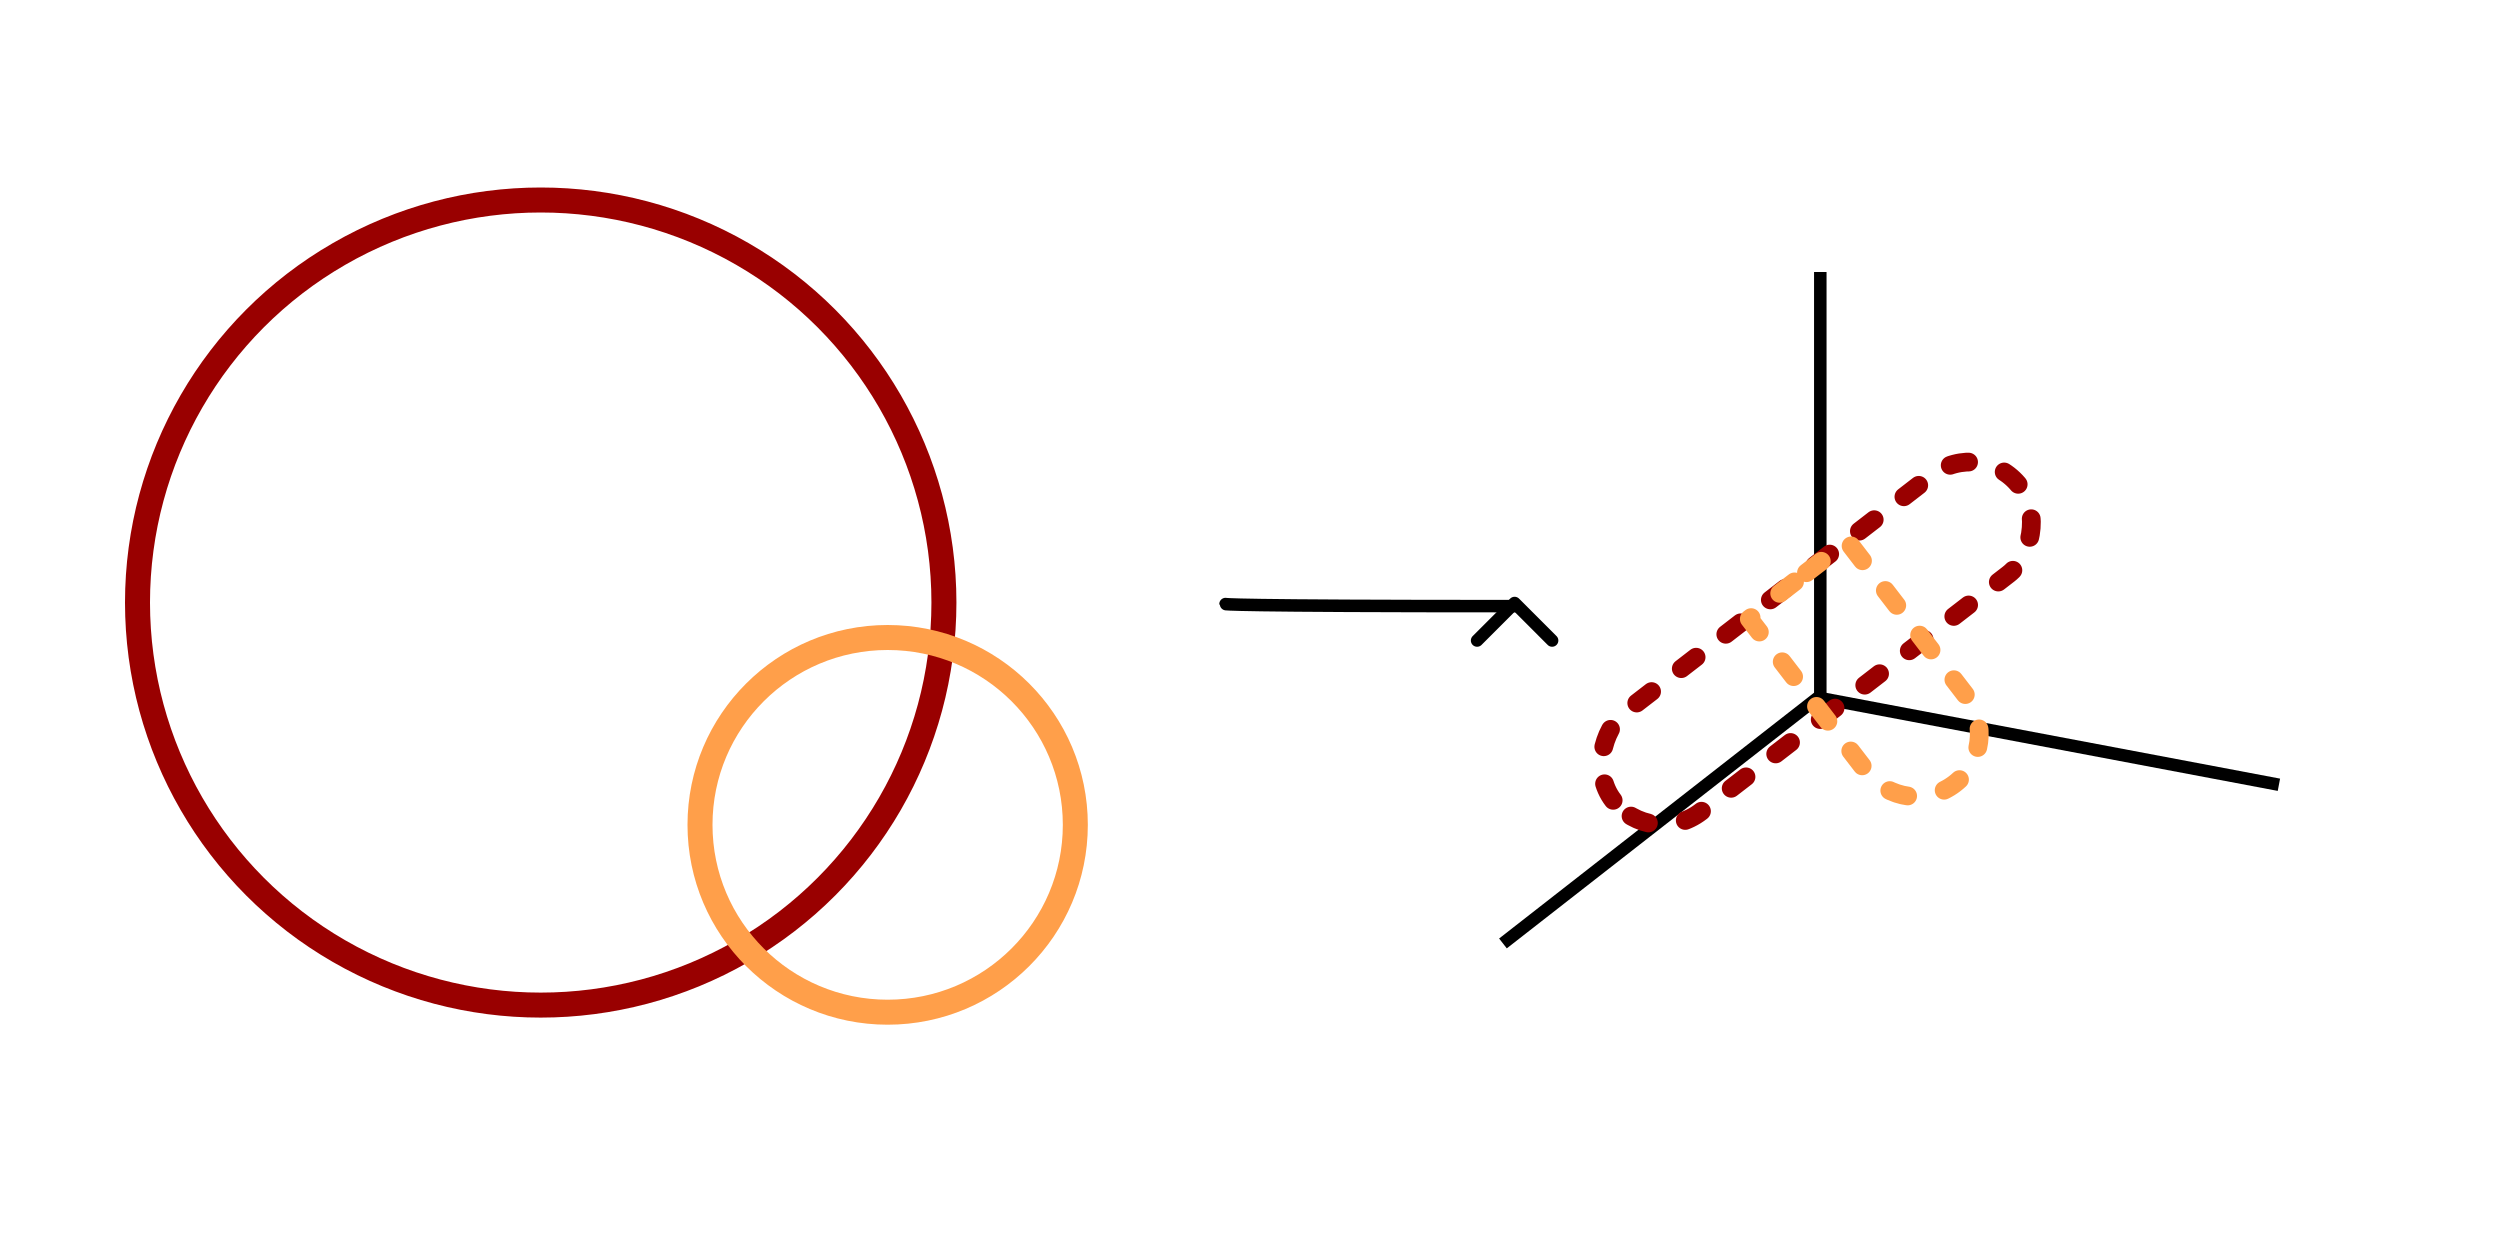 <?xml version="1.0" encoding="UTF-8" standalone="no"?>
<!-- Created with Inkscape (http://www.inkscape.org/) -->

<svg
   width="200mm"
   height="100mm"
   viewBox="0 0 200 100"
   version="1.1"
   id="svg1"
   xml:space="preserve"
   inkscape:version="1.3.2 (091e20e, 2023-11-25)"
   sodipodi:docname="HypothesesSchematic_MaleVSFood_StateSpace.svg"
   inkscape:export-filename="HypothesesSchematic_MaleVSFood_StateSpaceInteraction.png"
   inkscape:export-xdpi="96"
   inkscape:export-ydpi="96"
   xmlns:inkscape="http://www.inkscape.org/namespaces/inkscape"
   xmlns:sodipodi="http://sodipodi.sourceforge.net/DTD/sodipodi-0.dtd"
   xmlns="http://www.w3.org/2000/svg"
   xmlns:svg="http://www.w3.org/2000/svg"><sodipodi:namedview
     id="namedview1"
     pagecolor="#ffffff"
     bordercolor="#000000"
     borderopacity="0.25"
     inkscape:showpageshadow="2"
     inkscape:pageopacity="0.0"
     inkscape:pagecheckerboard="0"
     inkscape:deskcolor="#d1d1d1"
     inkscape:document-units="mm"
     inkscape:zoom="0.88996684"
     inkscape:cx="606.20236"
     inkscape:cy="297.7639"
     inkscape:window-width="1680"
     inkscape:window-height="997"
     inkscape:window-x="0"
     inkscape:window-y="25"
     inkscape:window-maximized="1"
     inkscape:current-layer="layer1" /><defs
     id="defs1"><inkscape:perspective
       sodipodi:type="inkscape:persp3d"
       inkscape:vp_x="5.1809452 : -17.759725 : 1"
       inkscape:vp_y="0 : 999.99997 : 0"
       inkscape:vp_z="215.18095 : -17.759725 : 1"
       inkscape:persp3d-origin="110.18096 : -67.259724 : 1"
       id="perspective141" /><inkscape:perspective
       sodipodi:type="inkscape:persp3d"
       inkscape:vp_x="2.0723781 : 47.520183 : 1"
       inkscape:vp_y="0 : 999.99997 : 0"
       inkscape:vp_z="212.07238 : 47.520183 : 1"
       inkscape:persp3d-origin="107.07239 : -1.9798175 : 1"
       id="perspective140" /><inkscape:perspective
       sodipodi:type="inkscape:persp3d"
       inkscape:vp_x="-1.3815855 : -22.595275 : 1"
       inkscape:vp_y="0 : 999.99997 : 0"
       inkscape:vp_z="208.61841 : -22.595275 : 1"
       inkscape:persp3d-origin="103.61842 : -72.095273 : 1"
       id="perspective139" /><inkscape:perspective
       sodipodi:type="inkscape:persp3d"
       inkscape:vp_x="52.845641 : -17.068935 : 1"
       inkscape:vp_y="0 : 999.99997 : 0"
       inkscape:vp_z="262.84564 : -17.068935 : 1"
       inkscape:persp3d-origin="157.84564 : -66.568933 : 1"
       id="perspective138" /><inkscape:perspective
       sodipodi:type="inkscape:persp3d"
       inkscape:vp_x="20.855431 : -98.901897 : 1"
       inkscape:vp_y="0 : 733.54601 : 0"
       inkscape:vp_z="225.52975 : -73.920843 : 1"
       inkscape:persp3d-origin="103.57071 : -99.88767 : 1"
       id="perspective7" /><inkscape:perspective
       sodipodi:type="inkscape:persp3d"
       inkscape:vp_x="39.97865 : -99.266483 : 1"
       inkscape:vp_y="0 : 747.30564 : 0"
       inkscape:vp_z="244.65299 : -73.816833 : 1"
       inkscape:persp3d-origin="122.69396 : -100.27073 : 1"
       id="perspective7-7" /><inkscape:perspective
       sodipodi:type="inkscape:persp3d"
       inkscape:vp_x="54.201333 : 293.09249 : 1"
       inkscape:vp_y="0 : 194.08405 : 0"
       inkscape:vp_z="108.35476 : 299.70207 : 1"
       inkscape:persp3d-origin="76.086414 : 292.83166 : 1"
       id="perspective7-3" /><inkscape:perspective
       sodipodi:type="inkscape:persp3d"
       inkscape:vp_x="20.855431 : 925.79832 : 1"
       inkscape:vp_y="0 : 733.54601 : 0"
       inkscape:vp_z="225.52975 : 950.77942 : 1"
       inkscape:persp3d-origin="103.57071 : 924.81252 : 1"
       id="perspective1" /><marker
       style="overflow:visible"
       id="ArrowWide-0"
       refX="0"
       refY="0"
       orient="auto-start-reverse"
       inkscape:stockid="Wide arrow"
       markerWidth="1"
       markerHeight="1"
       viewBox="0 0 1 1"
       inkscape:isstock="true"
       inkscape:collect="always"
       preserveAspectRatio="xMidYMid"><path
         style="fill:none;stroke:context-stroke;stroke-width:1;stroke-linecap:butt"
         d="M 3,-3 0,0 3,3"
         transform="rotate(180,0.125,0)"
         sodipodi:nodetypes="ccc"
         id="path78-4" /></marker></defs><g
     inkscape:label="Layer 1"
     inkscape:groupmode="layer"
     id="layer1"><ellipse
       style="fill:none;stroke:#990000;stroke-width:2;stroke-dasharray:none"
       id="path1"
       cx="43.257"
       cy="48.204"
       rx="32.257"
       ry="32.204" /><ellipse
       style="fill:#000000;fill-opacity:0;stroke:#ff9f4a;stroke-width:2;stroke-dasharray:none;stroke-opacity:1"
       id="path1-4"
       cx="71.013"
       cy="65.988"
       rx="15.013"
       ry="14.988" /><g
       id="g54-7"
       transform="translate(-20.792,-168.962)"><path
         style="fill:#9a9ac0;fill-opacity:0;fill-rule:evenodd;stroke:#000000;stroke-width:1;stroke-linejoin:round;stroke-dasharray:none;stroke-opacity:1;paint-order:normal"
         d="m 166.416,190.72 c 0,33.593 0,33.902 0,33.902 -25.388,19.815 -25.388,19.815 -25.388,19.815 v 0"
         id="path53-5" /><path
         style="fill:#9a9ac0;fill-opacity:0;fill-rule:evenodd;stroke:#000000;stroke-width:1;stroke-linejoin:round;stroke-dasharray:none;stroke-opacity:1;paint-order:normal"
         d="m 166.261,224.777 c 36.844,6.966 36.844,6.966 36.844,6.966 v 0"
         id="path54-9" /></g><path
       style="fill:#9a9ac0;fill-opacity:0;fill-rule:evenodd;stroke:#000000;stroke-width:1;stroke-linecap:round;stroke-linejoin:round;stroke-miterlimit:100;stroke-dasharray:none;stroke-opacity:1;marker-start:url(#ArrowWide-0);paint-order:normal"
       d="m 121.168,48.491 c -23.126,0 -23.126,-0.166 -23.126,-0.166"
       id="path77-5" /><rect
       style="fill:#9a9ac0;fill-opacity:0;fill-rule:evenodd;stroke:#990000;stroke-width:1.5;stroke-linecap:round;stroke-linejoin:round;stroke-miterlimit:100;stroke-dasharray:1.5, 3;stroke-dashoffset:0;stroke-opacity:1;paint-order:normal"
       id="rect155-32"
       width="10.016"
       height="41.102"
       x="-134.555"
       y="63.022"
       ry="5.008"
       transform="rotate(-127.671)" /><path
       id="rect155-3-7"
       style="fill:none;fill-opacity:0;fill-rule:evenodd;stroke:#ff9f4a;stroke-width:1.5;stroke-linecap:round;stroke-linejoin:round;stroke-miterlimit:100;stroke-dasharray:1.5, 3;stroke-dashoffset:0;stroke-opacity:1;paint-order:normal"
       d="m 143.561,46.551 c -0.292,0.224 -0.583,0.449 -0.874,0.674 -0.3,0.233 -0.6,0.465 -0.896,0.703 -0.239,0.194 -0.476,0.392 -0.703,0.6 -0.345,0.316 -0.68,0.647 -1.057,0.925 -0.028,0.021 -0.058,0.042 -0.087,0.063 l 9.415,12.254 c 1.69,2.2 4.823,2.611 7.023,0.92 2.2,-1.69 2.61,-4.823 0.92,-7.023 l -9.431,-12.275 c -0.17,0.144 -0.354,0.269 -0.559,0.367 -0.078,0.036 -0.227,0.109 -0.29,0.133 l -0.433,0.332 -0.761,0.585 c -0.247,0.19 -0.493,0.379 -0.74,0.569 -0.253,0.194 -0.506,0.389 -0.759,0.583 -0.256,0.197 -0.512,0.393 -0.768,0.59 z" /></g></svg>
